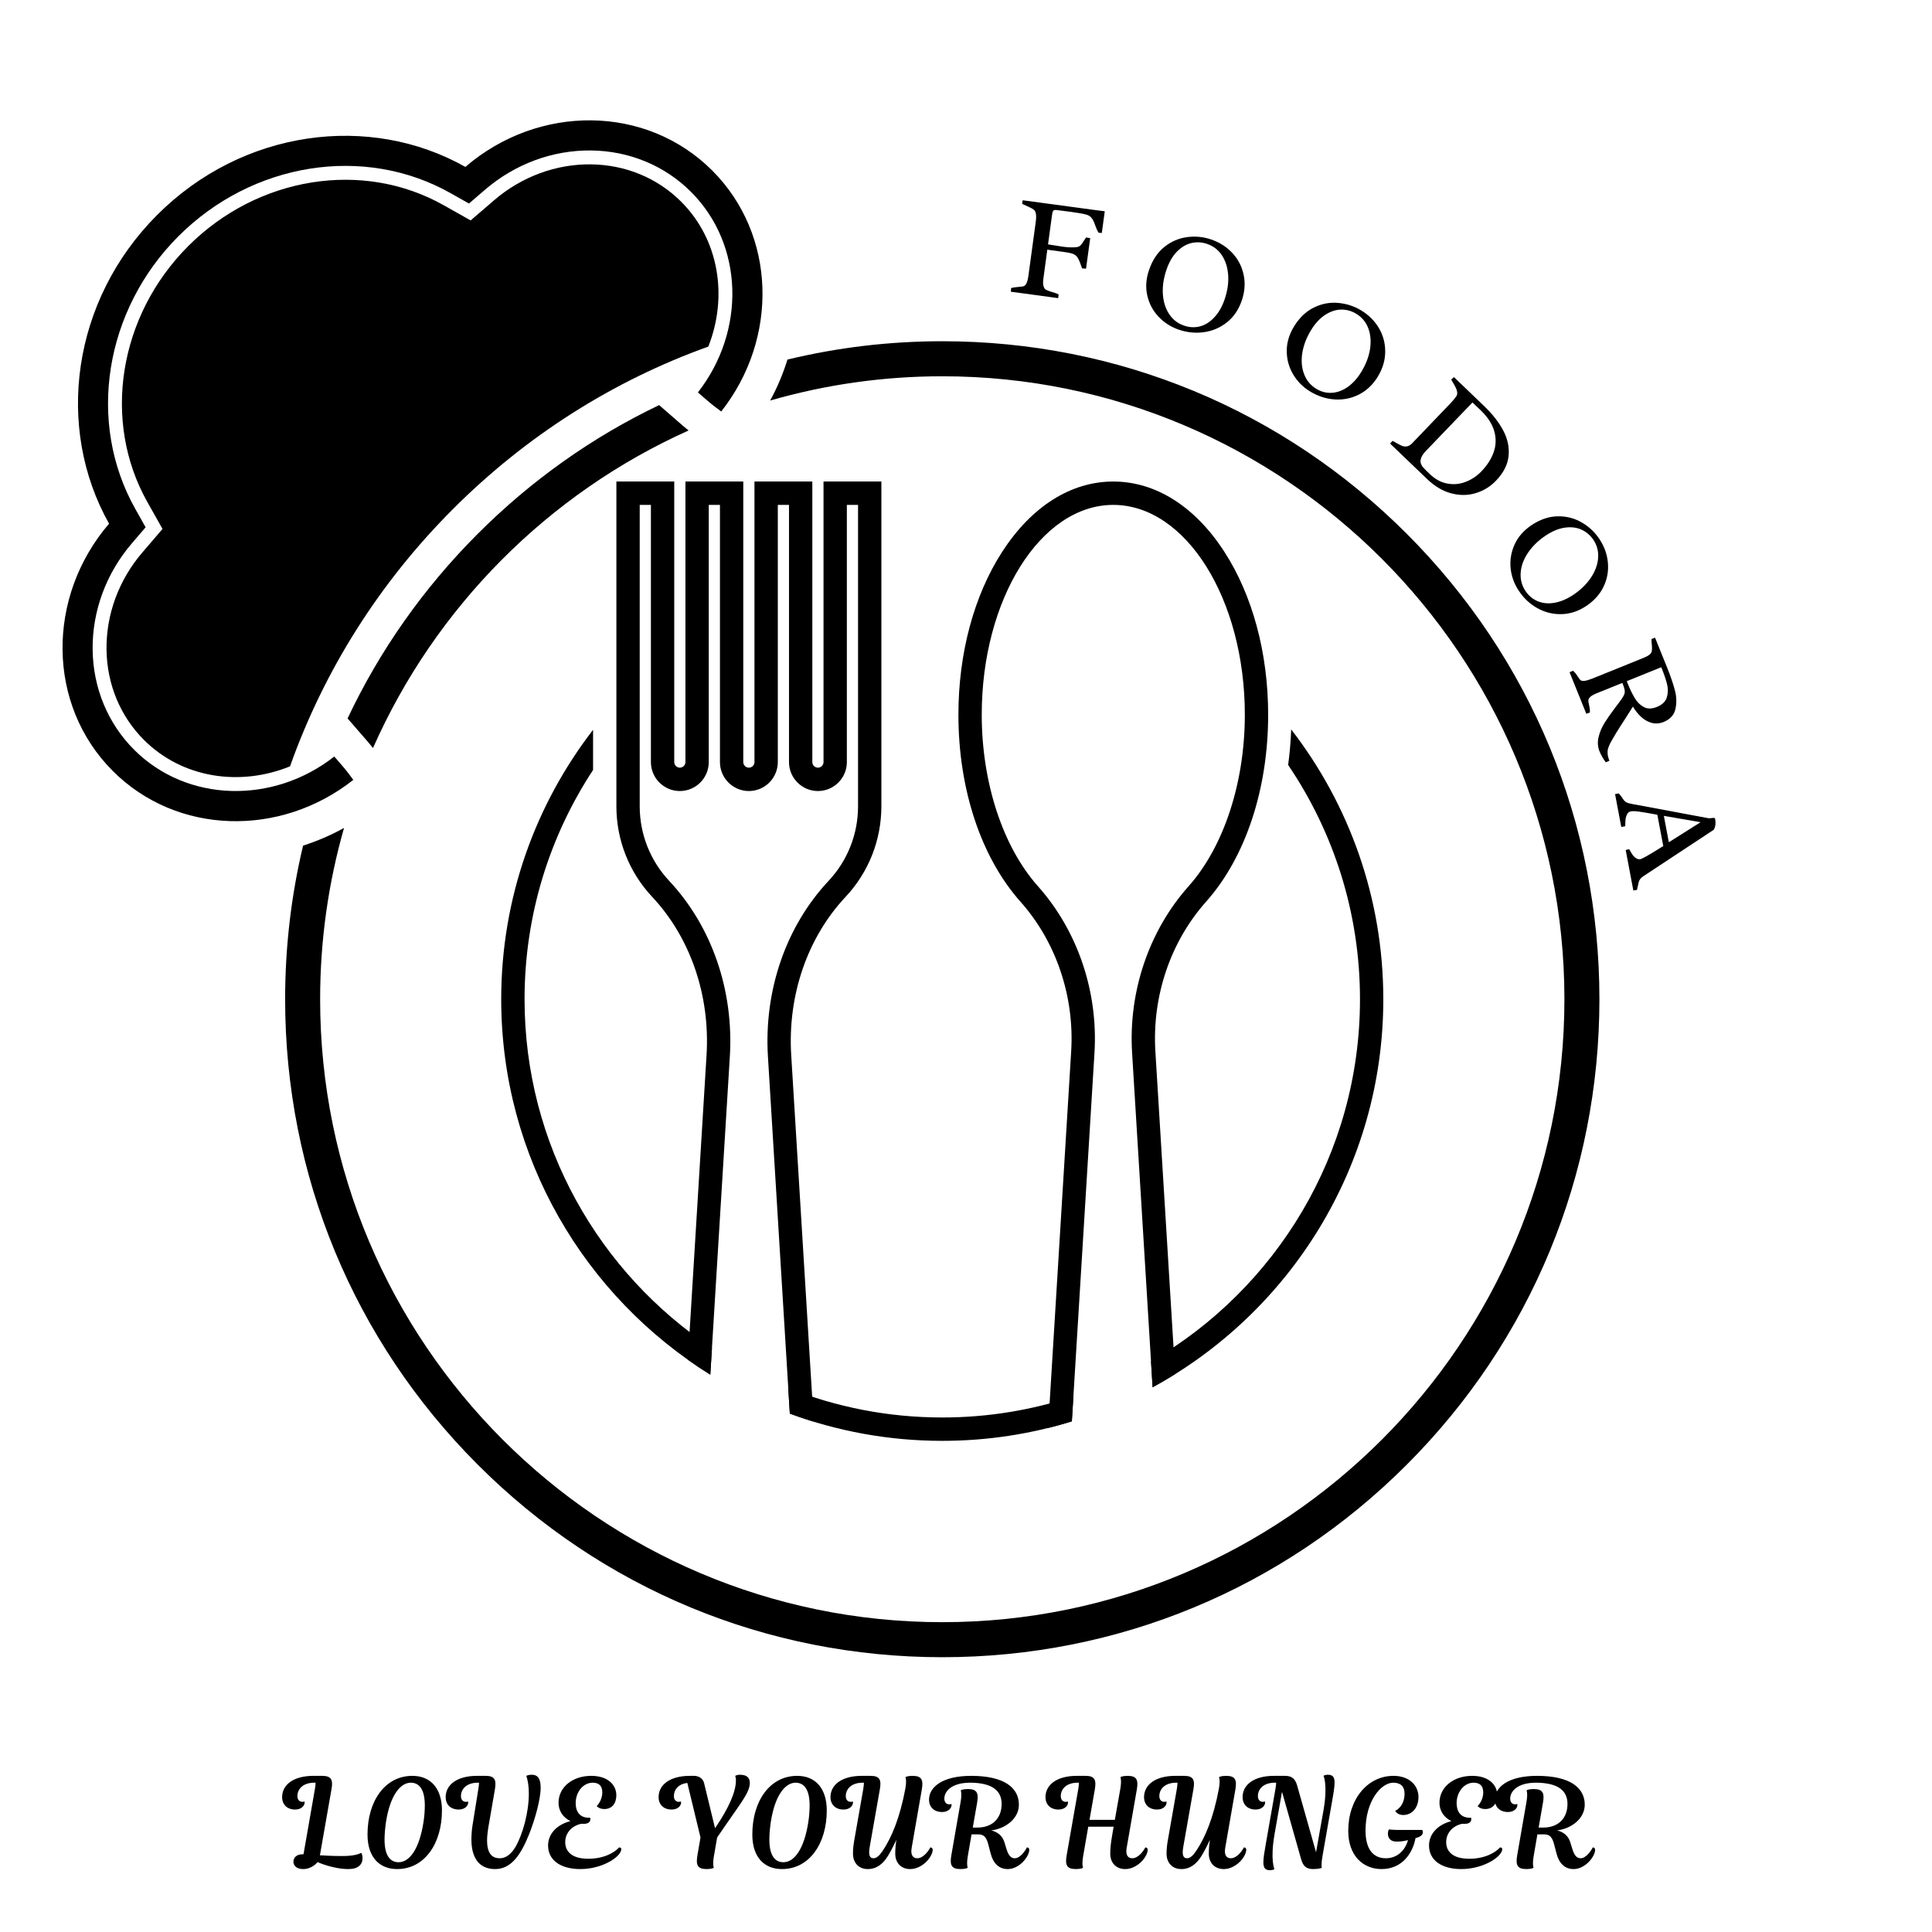 <svg width="319" height="319" viewBox="0 0 319 319" fill="none" xmlns="http://www.w3.org/2000/svg">
<path d="M232.305 88.164C211.813 67.645 184.565 56.343 155.582 56.343C146.856 56.343 138.293 57.373 130.019 59.367C129.305 61.68 128.354 63.95 127.168 66.133C136.193 63.531 145.73 62.129 155.582 62.129C212.225 62.129 258.307 108.271 258.307 164.986C258.307 221.702 212.225 267.844 155.582 267.844C98.94 267.844 52.858 221.702 52.858 164.986C52.858 155.184 54.237 145.693 56.805 136.705C54.645 137.901 52.376 138.875 50.043 139.622C48.089 147.833 47.079 156.333 47.079 164.986C47.079 194.005 58.364 221.29 78.859 241.809C99.352 262.328 126.6 273.629 155.582 273.629C184.565 273.629 211.813 262.328 232.305 241.809C252.798 221.29 264.085 194.005 264.085 164.986C264.085 135.967 252.798 108.683 232.305 88.164Z" fill="black"/>
<path d="M57.39 118.625L60.676 122.406C60.986 122.765 61.288 123.141 61.587 123.509C71.868 100.246 90.516 81.481 113.694 71.077C113.371 70.815 113.046 70.552 112.733 70.28L108.832 66.887C97.847 72.144 87.722 79.288 78.859 88.164C69.874 97.159 62.66 107.453 57.39 118.625Z" fill="black"/>
<path d="M76.839 27.56C61.019 18.631 40.041 21.38 25.939 35.502C11.836 49.621 9.091 70.625 18.007 86.466C7.619 98.574 7.716 116.378 18.615 127.291C29.205 137.894 46.285 138.286 58.337 128.766C57.749 127.946 57.078 127.085 56.313 126.201L55.194 124.912C45.105 132.824 30.88 132.541 22.127 123.775C17.797 119.439 15.372 113.577 15.295 107.267C15.219 100.904 17.522 94.666 21.775 89.709L24.045 87.064L22.337 84.023C14.305 69.758 17.233 51.253 29.451 39.018C41.669 26.783 60.155 23.855 74.4 31.893L77.434 33.605L80.076 31.332C85.03 27.072 91.257 24.769 97.614 24.845C103.914 24.919 109.769 27.348 114.099 31.684C122.855 40.45 123.134 54.688 115.235 64.793L116.525 65.913C117.405 66.681 118.266 67.352 119.083 67.944C128.594 55.875 128.201 38.772 117.611 28.168C106.712 17.253 88.931 17.16 76.839 27.56Z" fill="black"/>
<path d="M135.974 79.507V125.829C135.974 126.337 135.562 126.753 135.05 126.753C134.542 126.753 134.126 126.337 134.126 125.829V79.507H124.573V125.829C124.573 126.337 124.161 126.753 123.649 126.753C123.141 126.753 122.725 126.337 122.725 125.829V79.507H113.175V125.829C113.175 126.337 112.76 126.753 112.251 126.753C111.743 126.753 111.328 126.337 111.328 125.829V79.507H101.774V133.123C101.774 138.702 103.874 144.022 107.689 148.089C113.996 154.821 117.266 164.345 116.661 174.214L113.577 224.52C114.784 225.377 116.023 226.198 117.282 226.982L120.506 174.45C121.177 163.524 117.528 152.954 110.497 145.451C107.357 142.098 105.626 137.718 105.626 133.123V83.365H107.473V125.829C107.473 128.464 109.616 130.611 112.251 130.611C114.883 130.611 117.026 128.464 117.026 125.829V83.365H118.874V125.829C118.874 128.464 121.017 130.611 123.649 130.611C126.284 130.611 128.427 128.464 128.427 125.829V83.365H130.275V125.829C130.275 128.464 132.418 130.611 135.05 130.611C137.685 130.611 139.828 128.464 139.828 125.829V83.365H141.676V133.123C141.676 137.718 139.945 142.098 136.804 145.451C129.773 152.954 126.125 163.524 126.796 174.45L130.411 233.408C131.71 233.89 133.023 234.335 134.352 234.741L130.64 174.214C130.032 164.345 133.305 154.821 139.612 148.089C143.427 144.022 145.527 138.702 145.527 133.123V79.507H135.974Z" fill="black"/>
<path d="M209.39 118.007C209.39 107.872 206.822 98.315 202.153 91.098C197.321 83.624 190.809 79.507 183.817 79.507C176.826 79.507 170.316 83.624 165.481 91.101C160.816 98.315 158.247 107.869 158.247 118.007C158.247 130.318 161.986 141.576 168.502 148.893C174.377 155.493 177.424 164.494 176.866 173.602L173.054 235.778C174.377 235.449 175.683 235.083 176.979 234.684L180.714 173.838C181.332 163.713 177.929 153.685 171.376 146.325C165.568 139.802 162.099 129.215 162.099 118.007C162.099 98.907 171.845 83.365 183.817 83.365C195.793 83.365 205.539 98.907 205.539 118.007C205.539 129.215 202.07 139.802 196.258 146.325C189.705 153.685 186.303 163.713 186.924 173.838L190.31 229.059C191.576 228.367 192.819 227.643 194.038 226.879L190.769 173.602C190.21 164.494 193.258 155.489 199.136 148.89C205.652 141.573 209.39 130.315 209.39 118.007Z" fill="black"/>
<path d="M213.195 120.439C213.119 122.43 212.949 124.383 212.69 126.307C220.176 137.349 224.553 150.664 224.553 164.986C224.553 190.503 210.66 212.829 190.048 224.785L190.313 229.062C212.986 216.694 228.404 192.61 228.404 164.986C228.404 148.225 222.722 132.77 213.195 120.439Z" fill="black"/>
<path d="M155.582 234.046C146.604 234.046 138.024 232.318 130.152 229.182L130.411 233.412C138.26 236.316 146.74 237.904 155.582 237.904C163.026 237.904 170.21 236.778 176.975 234.688L177.234 230.557C170.419 232.82 163.142 234.046 155.582 234.046Z" fill="black"/>
<path d="M117.555 222.572C98.923 210.194 86.612 189.004 86.612 164.986C86.612 151.02 90.775 138.014 97.923 127.135V120.502C88.419 132.82 82.757 148.252 82.757 164.986C82.757 191.134 96.577 214.105 117.282 226.978L117.555 222.572Z" fill="black"/>
<path d="M74.772 84.073C86.901 71.928 101.273 62.853 116.953 57.227C120.2 49.013 118.758 39.596 112.477 33.309C108.573 29.398 103.286 27.208 97.587 27.138C91.789 27.069 86.1 29.178 81.571 33.073L77.71 36.396L73.274 33.894C59.922 26.357 42.567 29.132 31.073 40.639C19.579 52.15 16.807 69.525 24.334 82.897L26.833 87.336L23.516 91.204C19.622 95.74 17.518 101.435 17.588 107.241C17.655 112.946 19.845 118.243 23.749 122.154C30.089 128.501 39.619 129.906 47.887 126.533C53.496 110.746 62.587 96.272 74.772 84.073Z" fill="black"/>
<path d="M179.317 44.364C179.104 44.357 178.885 44.337 178.666 44.31C178.406 43.523 178.18 42.965 177.988 42.636C177.802 42.31 177.556 42.084 177.257 41.958C176.964 41.825 176.479 41.715 175.808 41.625L172.924 41.227L172.299 45.852C172.209 46.447 172.206 46.895 172.286 47.195C172.365 47.497 172.492 47.706 172.671 47.819C172.857 47.936 173.15 48.049 173.548 48.165C173.821 48.251 174.047 48.324 174.226 48.378C174.402 48.437 174.592 48.517 174.798 48.617L174.718 49.228L166.902 48.165L166.956 47.553C167.148 47.51 167.334 47.474 167.514 47.447C167.7 47.421 167.859 47.404 167.992 47.394C168.125 47.387 168.208 47.377 168.245 47.367C168.597 47.351 168.863 47.311 169.042 47.248C169.219 47.178 169.368 47.015 169.494 46.756C169.627 46.49 169.734 46.065 169.813 45.48L171.01 36.681C171.096 36.063 171.106 35.591 171.036 35.272C170.973 34.953 170.85 34.727 170.664 34.594C170.478 34.461 170.176 34.302 169.76 34.116C169.368 33.949 169.042 33.797 168.777 33.664L168.856 33.066L180.46 34.634L182.414 34.886L181.922 38.475L181.39 38.422C181.301 38.282 181.218 38.13 181.138 37.97C181.065 37.804 180.978 37.581 180.872 37.306C180.746 36.943 180.633 36.654 180.526 36.442C180.42 36.222 180.277 36.023 180.101 35.843C179.922 35.667 179.702 35.538 179.436 35.458C179.081 35.352 178.719 35.272 178.347 35.219C177.981 35.159 177.529 35.086 176.991 35.006L174.758 34.714C174.472 34.67 174.269 34.657 174.146 34.674C174.02 34.694 173.927 34.754 173.867 34.86C173.804 34.96 173.754 35.139 173.721 35.405L173.043 40.349C173.379 40.396 173.831 40.466 174.399 40.562C174.894 40.652 175.256 40.708 175.489 40.735C176.399 40.861 177.167 40.881 177.788 40.801C178.044 40.768 178.257 40.665 178.426 40.496C178.592 40.329 178.775 40.077 178.971 39.738C179.004 39.685 179.058 39.605 179.131 39.499C179.201 39.386 179.267 39.286 179.33 39.206L180.008 39.326L179.317 44.364Z" fill="black"/>
<path d="M200.017 39.552C201.4 40.03 202.559 40.781 203.5 41.798C204.447 42.818 205.061 44.018 205.347 45.4C205.64 46.776 205.527 48.201 205.015 49.68C204.51 51.142 203.706 52.315 202.609 53.202C201.509 54.086 200.256 54.631 198.848 54.837C197.439 55.05 196.023 54.91 194.608 54.425C193.305 53.973 192.188 53.249 191.258 52.259C190.334 51.265 189.723 50.099 189.424 48.75C189.121 47.394 189.228 45.985 189.743 44.523C190.301 42.911 191.142 41.658 192.268 40.761C193.391 39.867 194.637 39.333 196.003 39.153C197.375 38.967 198.715 39.1 200.017 39.552ZM195.498 53.761C196.382 54.07 197.256 54.113 198.117 53.894C198.984 53.671 199.771 53.179 200.482 52.418C201.2 51.664 201.765 50.687 202.184 49.481C202.662 48.108 202.865 46.789 202.795 45.52C202.722 44.254 202.39 43.154 201.798 42.223C201.203 41.293 200.383 40.648 199.339 40.283C198.469 39.984 197.605 39.931 196.747 40.123C195.887 40.319 195.089 40.785 194.355 41.519C193.627 42.257 193.046 43.247 192.614 44.496C192.135 45.879 191.929 47.218 192.002 48.51C192.082 49.796 192.421 50.903 193.026 51.833C193.637 52.764 194.461 53.405 195.498 53.761Z" fill="black"/>
<path d="M224.768 51.264C226.018 52.028 226.991 53.005 227.692 54.201C228.39 55.397 228.732 56.7 228.716 58.109C228.706 59.511 228.294 60.877 227.48 62.216C226.672 63.525 225.639 64.502 224.383 65.14C223.123 65.778 221.781 66.047 220.355 65.951C218.936 65.851 217.591 65.413 216.315 64.635C215.135 63.917 214.201 62.974 213.51 61.804C212.819 60.634 212.467 59.358 212.46 57.976C212.45 56.594 212.849 55.238 213.656 53.909C214.55 52.457 215.64 51.417 216.926 50.785C218.219 50.147 219.551 49.891 220.927 50.014C222.309 50.131 223.589 50.546 224.768 51.264ZM217.312 64.183C218.109 64.678 218.953 64.904 219.85 64.861C220.744 64.825 221.618 64.516 222.469 63.931C223.326 63.346 224.09 62.512 224.755 61.432C225.516 60.189 225.998 58.943 226.204 57.684C226.406 56.428 226.317 55.278 225.938 54.241C225.556 53.204 224.894 52.4 223.957 51.822C223.176 51.343 222.342 51.111 221.459 51.117C220.571 51.127 219.691 51.417 218.813 51.981C217.943 52.54 217.165 53.384 216.474 54.507C215.71 55.756 215.228 57.019 215.025 58.295C214.829 59.564 214.926 60.714 215.318 61.751C215.707 62.794 216.371 63.605 217.312 64.183Z" fill="black"/>
<path d="M239.562 66.517C239.881 66.192 240.18 65.823 240.466 65.414C240.589 65.212 240.632 64.996 240.599 64.763C240.572 64.524 240.499 64.291 240.386 64.058C240.28 63.829 240.127 63.55 239.934 63.221C239.791 62.965 239.685 62.782 239.615 62.676L240.067 62.264L245.051 67.049C246.46 68.398 247.523 69.767 248.241 71.156C248.959 72.538 249.238 73.934 249.079 75.343C248.926 76.752 248.241 78.088 247.018 79.357C246.078 80.341 244.965 81.025 243.682 81.417C242.396 81.816 241.044 81.829 239.628 81.457C238.219 81.092 236.87 80.291 235.588 79.051L229.527 73.243L229.925 72.791L230.47 73.084C230.869 73.323 231.195 73.496 231.454 73.602C231.71 73.715 231.986 73.751 232.278 73.708C232.577 73.662 232.876 73.489 233.168 73.19L239.562 66.517ZM235.401 74.492C234.93 74.978 234.651 75.453 234.564 75.915C234.484 76.383 234.66 76.845 235.096 77.297C235.395 77.616 235.714 77.935 236.053 78.254C236.963 79.131 237.947 79.663 239.004 79.849C240.067 80.035 241.08 79.932 242.047 79.543C243.021 79.161 243.872 78.59 244.599 77.829C245.563 76.825 246.241 75.762 246.633 74.639C247.022 73.522 247.052 72.379 246.726 71.209C246.397 70.033 245.669 68.897 244.546 67.807L243.124 66.451L235.401 74.492Z" fill="black"/>
<path d="M264.058 88.959C264.872 90.172 265.347 91.465 265.48 92.84C265.619 94.222 265.39 95.552 264.789 96.828C264.184 98.104 263.234 99.174 261.931 100.044C260.655 100.902 259.313 101.353 257.904 101.4C256.501 101.453 255.172 101.137 253.916 100.456C252.667 99.782 251.623 98.821 250.793 97.572C250.022 96.429 249.563 95.18 249.424 93.824C249.291 92.475 249.507 91.172 250.075 89.916C250.64 88.66 251.567 87.597 252.853 86.726C254.268 85.779 255.697 85.287 257.133 85.251C258.575 85.217 259.897 85.54 261.094 86.221C262.296 86.905 263.287 87.816 264.058 88.959ZM251.882 97.585C252.404 98.363 253.079 98.928 253.903 99.273C254.734 99.619 255.661 99.702 256.681 99.526C257.698 99.346 258.741 98.904 259.804 98.197C261.007 97.379 261.964 96.445 262.675 95.392C263.383 94.335 263.782 93.255 263.872 92.149C263.958 91.049 263.699 90.039 263.087 89.118C262.572 88.368 261.911 87.809 261.107 87.444C260.299 87.082 259.382 86.975 258.356 87.125C257.325 87.278 256.269 87.719 255.179 88.454C253.963 89.271 252.999 90.212 252.281 91.285C251.563 92.355 251.165 93.445 251.085 94.555C251.005 95.661 251.271 96.671 251.882 97.585Z" fill="black"/>
<path d="M267.769 115.392C267.955 115.116 268.082 114.894 268.155 114.727C268.234 114.558 268.274 114.375 268.274 114.182C268.274 113.996 268.224 113.75 268.128 113.451L267.876 112.76L263.715 114.435C263.19 114.648 262.825 114.847 262.612 115.033C262.406 115.219 262.293 115.405 262.267 115.591C262.247 115.784 262.283 116.05 262.373 116.389C262.426 116.628 262.466 116.841 262.492 117.027C262.519 117.22 262.522 117.429 262.506 117.652L261.921 117.851L259.156 110.992L259.715 110.753C259.901 110.903 260.05 111.052 260.166 111.205C260.279 111.355 260.406 111.531 260.539 111.737C260.688 112.003 260.834 112.192 260.977 112.308C261.117 112.421 261.343 112.458 261.655 112.415C261.974 112.378 262.439 112.235 263.051 111.989L271.265 108.666C271.777 108.464 272.146 108.268 272.368 108.082C272.587 107.895 272.714 107.703 272.74 107.497C272.774 107.294 272.78 106.998 272.754 106.606C272.7 106.191 272.677 105.829 272.687 105.516L273.272 105.29L275.292 110.288C275.831 111.634 276.243 112.84 276.528 113.903C276.821 114.973 276.861 116.01 276.648 117.014C276.442 118.024 275.791 118.755 274.694 119.207C274.01 119.479 273.345 119.529 272.7 119.353C272.062 119.173 271.481 118.841 270.959 118.356C270.434 117.868 269.989 117.306 269.617 116.668C269.527 116.801 269.098 117.479 268.328 118.702C267.743 119.595 267.258 120.353 266.879 120.974C266.507 121.593 266.161 122.191 265.842 122.769C265.682 123.114 265.566 123.41 265.496 123.659C265.433 123.905 265.417 124.184 265.443 124.497C265.47 124.816 265.566 125.188 265.736 125.613L265.124 125.866C264.672 125.218 264.33 124.616 264.101 124.058C263.798 123.294 263.749 122.496 263.955 121.666C264.157 120.842 264.49 120.061 264.951 119.326C265.41 118.599 266.015 117.738 266.759 116.748C267.228 116.143 267.563 115.691 267.769 115.392ZM268.819 113.013C269.198 113.933 269.58 114.704 269.962 115.325C270.341 115.954 270.83 116.429 271.424 116.748C272.026 117.067 272.734 117.06 273.551 116.734C274.455 116.369 275.007 115.844 275.213 115.153C275.425 114.462 275.442 113.747 275.266 113.013C275.086 112.275 274.794 111.404 274.389 110.394L274.295 110.168L268.607 112.468L268.819 113.013Z" fill="black"/>
<path d="M273.648 134.524L273.063 134.418C272.086 134.238 271.296 134.105 270.684 134.019C270.073 133.929 269.608 133.913 269.289 133.966C269.013 134.019 268.81 134.165 268.677 134.404C268.544 134.644 268.454 134.9 268.411 135.175C268.375 135.458 268.358 135.793 268.358 136.186L268.345 136.425L267.694 136.544L266.67 131.121L267.268 131.002C267.365 131.102 267.454 131.195 267.534 131.294C267.62 131.391 267.713 131.52 267.813 131.68C267.963 131.919 268.109 132.112 268.252 132.265C268.401 132.414 268.611 132.53 268.876 132.61C269.053 132.653 269.242 132.697 269.448 132.743C269.661 132.786 269.8 132.813 269.873 132.823L270.259 132.889L282.075 135.096C282.161 135.112 282.308 135.109 282.514 135.082C282.673 135.056 282.799 135.042 282.899 135.042C283.006 135.049 283.099 135.076 283.178 135.122C283.248 135.494 283.271 135.82 283.245 136.106C283.225 136.388 283.138 136.684 282.979 136.996L271.335 144.679C271.123 144.819 270.953 144.971 270.83 145.131C270.714 145.29 270.634 145.443 270.591 145.596C270.545 145.756 270.498 145.962 270.445 146.221C270.408 146.44 270.355 146.679 270.285 146.939L269.687 147.032L268.425 140.346L269.009 140.213C269.185 140.549 269.355 140.838 269.514 141.077C269.674 141.316 269.867 141.516 270.099 141.675C270.329 141.841 270.578 141.904 270.844 141.861C271.153 141.798 272.216 141.2 274.034 140.067C274.14 139.994 274.24 139.927 274.339 139.867C274.446 139.804 274.542 139.751 274.632 139.708L273.648 134.524ZM280.786 135.76L274.725 134.71L275.549 139.07L280.786 135.76Z" fill="black"/>
<path d="M50.114 306.167H49.948C48.921 306.167 48.449 306.762 48.449 307.4C48.449 307.995 48.921 308.61 50.051 308.61C51.569 308.61 52.43 307.46 52.43 307.46C52.43 307.46 54.975 308.61 57.541 308.61C59.142 308.61 59.86 307.852 59.86 306.805C59.86 306.167 59.634 305.922 59.634 305.922C59.634 305.922 58.896 306.457 56.597 306.457C55.019 306.457 53.826 306.393 52.822 306.334L54.729 295.458C55.019 293.876 54.709 293.218 53.191 293.218H51.755C48.449 293.218 46.582 294.697 46.582 296.727C46.582 297.96 47.406 298.781 48.738 298.781C49.785 298.781 50.297 298.123 50.297 297.631C50.297 297.508 50.277 297.448 50.277 297.448C50.277 297.448 50.154 297.508 49.928 297.508C49.416 297.508 49.107 297.139 49.107 296.564C49.107 295.395 50.031 294.348 51.898 294.348H52.104C52.104 294.614 52.084 294.923 52.001 295.355L50.114 306.167Z" fill="black"/>
<path d="M68.088 293.218C63.596 293.218 60.682 297.345 60.682 302.904C60.682 306.742 62.732 308.61 65.566 308.61C70.142 308.61 72.973 304.343 72.973 298.923C72.973 295.395 71.189 293.218 68.088 293.218ZM63.719 300.914C64.437 296.215 66.221 294.348 67.823 294.348C69.115 294.348 70.142 295.292 70.142 298.103C70.142 298.84 70.079 299.93 69.916 300.914C69.218 305.347 67.597 307.48 65.812 307.48C64.54 307.48 63.493 306.556 63.493 303.725C63.493 302.987 63.576 301.901 63.719 300.914Z" fill="black"/>
<path d="M81.754 308.61C84.34 308.61 85.961 306.373 87.377 302.824C88.344 300.382 89.268 297.076 89.268 295.208C89.268 293.939 88.978 293.035 87.789 293.035C87.194 293.035 86.905 293.218 86.905 293.218C87.194 294.062 87.317 295.065 87.317 296.152C87.317 299.212 86.33 302.844 85.121 304.938C84.383 306.187 83.499 306.825 82.535 306.825C81.449 306.825 80.422 306.29 80.422 303.868C80.422 303.213 80.525 302.373 80.688 301.406L81.715 295.458C81.98 293.876 81.695 293.218 80.176 293.218H78.76C75.454 293.218 73.587 294.697 73.587 296.727C73.587 297.96 74.411 298.78 75.743 298.78C76.79 298.78 77.302 298.123 77.302 297.631C77.302 297.508 77.282 297.448 77.282 297.448C77.282 297.448 77.159 297.508 76.933 297.508C76.421 297.508 76.112 297.139 76.112 296.564C76.112 295.394 77.036 294.348 78.903 294.348H79.09C79.09 294.348 79.09 294.76 78.987 295.355L78.019 301.386C77.897 302.127 77.837 303.007 77.837 303.745C77.837 306.476 78.903 308.61 81.754 308.61Z" fill="black"/>
<path d="M97.863 294.348C98.91 294.348 99.445 294.883 99.445 295.949C99.445 297.365 98.521 298.206 98.521 298.206C98.521 298.206 98.89 298.698 99.774 298.698C101.087 298.698 101.764 297.734 101.764 296.421C101.764 294.717 100.369 293.218 97.637 293.218C94.497 293.218 92.221 295.109 92.221 297.671C92.221 298.967 92.939 300.093 94.192 300.688C91.872 301.283 90.496 302.864 90.496 304.712C90.496 307.174 92.61 308.61 95.813 308.61C99.382 308.61 102.316 306.702 102.562 305.49C102.625 305.224 102.562 305.038 102.213 305.038C101.558 305.799 99.834 306.905 97.146 306.905C94.374 306.905 93.328 305.676 93.328 304.157C93.328 302.761 94.275 301.529 95.916 301.14H96.388C97.086 301.14 97.475 300.874 97.475 300.359C97.475 300.216 97.455 300.136 97.455 300.136C95.587 300.216 95.052 298.967 95.052 297.714C95.052 295.886 96.285 294.348 97.863 294.348Z" fill="black"/>
<path d="M114.573 293.218H113.918C110.612 293.218 108.744 294.697 108.744 296.727C108.744 297.96 109.569 298.78 110.901 298.78C111.948 298.78 112.459 298.123 112.459 297.631C112.459 297.508 112.44 297.448 112.44 297.448C112.44 297.448 112.317 297.508 112.091 297.508C111.579 297.508 111.27 297.139 111.27 296.564C111.27 295.497 111.988 294.574 113.486 294.388L115.663 303.396L115.148 306.373C114.882 307.952 115.168 308.61 116.686 308.61C117.53 308.61 117.856 308.404 117.856 308.404C117.856 308.404 117.63 307.892 117.879 306.456L118.411 303.396L119.644 301.592C122.003 298.123 123.807 295.989 123.807 294.411C123.807 293.527 123.315 293.035 122.166 293.035C121.674 293.035 121.388 293.218 121.388 293.218C121.388 293.218 121.511 293.487 121.511 293.959C121.511 295.989 120.175 298.697 118.351 301.429L118.062 301.858L116.258 294.431C116.071 293.65 115.394 293.218 114.573 293.218Z" fill="black"/>
<path d="M131.626 293.218C127.134 293.218 124.219 297.345 124.219 302.904C124.219 306.742 126.27 308.61 129.104 308.61C133.68 308.61 136.511 304.343 136.511 298.923C136.511 295.395 134.726 293.218 131.626 293.218ZM127.256 300.914C127.974 296.215 129.759 294.348 131.36 294.348C132.653 294.348 133.68 295.292 133.68 298.103C133.68 298.84 133.617 299.93 133.454 300.914C132.756 305.347 131.134 307.48 129.35 307.48C128.077 307.48 127.031 306.556 127.031 303.725C127.031 302.987 127.114 301.901 127.256 300.914Z" fill="black"/>
<path d="M143.611 304.895L145.272 295.458C145.561 293.876 145.252 293.218 143.734 293.218H142.298C138.992 293.218 137.124 294.697 137.124 296.727C137.124 297.96 137.948 298.781 139.281 298.781C140.328 298.781 140.839 298.123 140.839 297.631C140.839 297.508 140.819 297.448 140.819 297.448C140.819 297.448 140.697 297.508 140.471 297.508C139.959 297.508 139.65 297.139 139.65 296.564C139.65 295.395 140.574 294.348 142.441 294.348H142.647C142.647 294.614 142.604 294.943 142.544 295.355L141.045 303.891C140.922 304.629 140.839 305.244 140.839 306.064C140.839 307.583 141.803 308.61 143.282 308.61C144.76 308.61 145.827 307.726 146.628 306.413C147.12 305.593 147.572 304.712 148 303.788C147.877 304.609 147.818 305.307 147.818 306.064C147.818 307.626 148.824 308.61 150.28 308.61C152.167 308.61 153.809 306.825 153.995 305.573C154.035 305.244 153.912 305.038 153.603 305.038C153.317 305.612 152.456 306.825 151.45 306.825C150.752 306.825 150.32 306.31 150.526 305.121L152.207 295.458C152.476 293.876 152.187 293.218 150.669 293.218C149.828 293.218 149.499 293.424 149.499 293.424C149.499 293.424 149.745 293.939 149.479 295.355C148.575 300.176 147.223 303.376 145.744 305.593C145.212 306.393 144.717 306.825 144.245 306.825C143.571 306.825 143.365 306.29 143.611 304.895Z" fill="black"/>
<path d="M163.658 302.226C166.101 301.921 168.234 300.236 168.234 297.98C168.234 295.169 165.792 293.218 160.355 293.218C155.554 293.218 153.397 295.109 153.397 297.139C153.397 298.369 154.221 299.189 155.554 299.189C156.601 299.189 157.112 298.535 157.112 298.043C157.112 297.92 157.092 297.857 157.092 297.857C157.092 297.857 156.969 297.92 156.743 297.92C156.232 297.92 155.923 297.548 155.923 296.976C155.923 295.807 157.072 294.348 160.193 294.348C163.947 294.368 165.383 295.743 165.383 297.857C165.383 300.259 163.825 301.755 161.402 301.755H160.621L161.339 297.631C161.608 296.052 161.319 295.395 159.8 295.395C158.96 295.395 158.631 295.601 158.631 295.601C158.631 295.601 158.857 296.112 158.611 297.528L157.072 306.373C156.807 307.952 157.092 308.61 158.611 308.61C159.452 308.61 159.781 308.404 159.781 308.404C159.781 308.404 159.555 307.892 159.8 306.457L160.415 302.884H161.585C162.509 302.884 162.901 303.459 163.187 304.566L163.579 306.064C163.987 307.646 164.931 308.61 166.39 308.61C168.234 308.61 169.796 306.722 169.939 305.573C169.979 305.244 169.856 305.038 169.55 305.038C169.301 305.553 168.48 306.825 167.536 306.825C166.882 306.825 166.49 306.29 166.184 305.287L165.835 304.157C165.506 303.09 164.665 302.452 163.658 302.226Z" fill="black"/>
<path d="M183.873 301.612L183.604 303.213C183.421 304.3 183.318 305.121 183.318 306.064C183.318 307.626 184.325 308.61 185.78 308.61C187.668 308.61 189.309 306.825 189.495 305.573C189.535 305.244 189.412 305.038 189.103 305.038C188.818 305.612 187.957 306.825 186.95 306.825C186.252 306.825 185.82 306.31 186.026 305.121L187.708 295.458C187.977 293.876 187.688 293.218 186.169 293.218C185.329 293.218 185 293.424 185 293.424C185 293.424 185.226 293.939 184.98 295.355L184.076 300.485H179.892L180.773 295.458C181.039 293.876 180.753 293.218 179.234 293.218H177.799C174.493 293.218 172.625 294.697 172.625 296.727C172.625 297.96 173.449 298.781 174.782 298.781C175.828 298.781 176.34 298.123 176.34 297.631C176.34 297.508 176.32 297.448 176.32 297.448C176.32 297.448 176.197 297.508 175.971 297.508C175.459 297.508 175.15 297.139 175.15 296.564C175.15 295.395 176.074 294.348 177.942 294.348H178.148C178.148 294.614 178.105 294.943 178.045 295.355L176.114 306.373C175.848 307.952 176.134 308.61 177.653 308.61C178.497 308.61 178.822 308.404 178.822 308.404C178.822 308.404 178.6 307.892 178.846 306.457L179.686 301.612H183.873Z" fill="black"/>
<path d="M195.384 304.895L197.046 295.458C197.335 293.876 197.026 293.218 195.507 293.218H194.072C190.765 293.218 188.898 294.697 188.898 296.727C188.898 297.96 189.722 298.781 191.054 298.781C192.101 298.781 192.613 298.123 192.613 297.631C192.613 297.508 192.593 297.448 192.593 297.448C192.593 297.448 192.47 297.508 192.244 297.508C191.732 297.508 191.423 297.139 191.423 296.564C191.423 295.395 192.347 294.348 194.214 294.348H194.421C194.421 294.614 194.377 294.943 194.318 295.355L192.819 303.891C192.696 304.629 192.613 305.244 192.613 306.064C192.613 307.583 193.576 308.61 195.055 308.61C196.534 308.61 197.601 307.726 198.401 306.413C198.893 305.593 199.345 304.712 199.774 303.788C199.651 304.609 199.591 305.307 199.591 306.064C199.591 307.626 200.598 308.61 202.053 308.61C203.941 308.61 205.582 306.825 205.768 305.573C205.808 305.244 205.685 305.038 205.376 305.038C205.09 305.612 204.23 306.825 203.223 306.825C202.525 306.825 202.093 306.31 202.299 305.121L203.981 295.458C204.25 293.876 203.961 293.218 202.442 293.218C201.601 293.218 201.272 293.424 201.272 293.424C201.272 293.424 201.518 293.939 201.252 295.355C200.349 300.176 198.996 303.376 197.517 305.593C196.986 306.393 196.491 306.825 196.019 306.825C195.344 306.825 195.138 306.29 195.384 304.895Z" fill="black"/>
<path d="M210.59 295.394L209.009 304.423C208.763 305.798 208.6 306.805 208.6 307.503C208.6 308.447 208.929 308.796 209.706 308.796C210.221 308.796 210.424 308.61 210.424 308.61C210.424 308.61 209.706 307.091 210.447 302.844L211.677 295.846L214.837 306.988C215.146 308.075 215.658 308.61 216.788 308.61C217.854 308.61 218.243 308.404 218.243 308.404C218.223 308.344 218.12 307.809 218.366 306.433L219.948 297.405C220.194 296.029 220.356 295.026 220.356 294.328C220.356 293.384 220.031 293.035 219.25 293.035C218.735 293.035 218.532 293.218 218.532 293.218C218.532 293.218 219.27 294.736 218.512 298.986L217.299 305.838L214.182 294.839C213.853 293.65 213.259 293.218 212.169 293.218H210.344C207.038 293.218 205.171 294.697 205.171 296.727C205.171 297.96 205.995 298.78 207.327 298.78C208.374 298.78 208.886 298.123 208.886 297.631C208.886 297.508 208.866 297.448 208.866 297.448C208.866 297.448 208.743 297.508 208.517 297.508C208.005 297.508 207.696 297.139 207.696 296.564C207.696 295.394 208.62 294.348 210.487 294.348H210.713C210.693 294.637 210.713 294.677 210.59 295.394Z" fill="black"/>
<path d="M234.824 302.147H230.76C230.022 302.147 229.325 302.064 229.325 302.064C229.325 302.064 229.162 302.329 229.162 302.761C229.162 303.562 229.673 304.074 230.557 304.074C231.275 304.074 231.83 303.994 232.485 303.828C231.953 305.676 230.577 306.825 228.833 306.825C226.679 306.825 225.467 305.264 225.467 302.25C225.467 297.345 228.052 294.348 230.042 294.348C231.255 294.348 231.91 294.963 231.91 296.132C231.91 298.369 230.371 298.987 230.371 298.987C230.371 298.987 230.7 299.684 231.684 299.684C233.123 299.684 234.209 298.515 234.209 296.707C234.209 294.78 232.671 293.218 230.085 293.218C225.879 293.218 222.616 296.953 222.616 302.31C222.616 306.393 225.058 308.61 228.115 308.61C231.458 308.61 233.265 306.044 233.717 303.499C234.455 303.316 234.927 303.027 234.927 302.535C234.927 302.29 234.824 302.147 234.824 302.147Z" fill="black"/>
<path d="M243.319 294.348C244.366 294.348 244.901 294.883 244.901 295.949C244.901 297.365 243.977 298.206 243.977 298.206C243.977 298.206 244.346 298.698 245.23 298.698C246.542 298.698 247.22 297.734 247.22 296.421C247.22 294.717 245.825 293.218 243.093 293.218C239.953 293.218 237.677 295.109 237.677 297.671C237.677 298.967 238.395 300.093 239.647 300.688C237.328 301.283 235.952 302.864 235.952 304.712C235.952 307.174 238.066 308.61 241.269 308.61C244.838 308.61 247.772 306.702 248.018 305.49C248.081 305.224 248.018 305.038 247.669 305.038C247.014 305.799 245.29 306.905 242.601 306.905C239.83 306.905 238.783 305.676 238.783 304.157C238.783 302.761 239.73 301.529 241.372 301.14H241.844C242.542 301.14 242.93 300.874 242.93 300.359C242.93 300.216 242.91 300.136 242.91 300.136C241.043 300.216 240.508 298.967 240.508 297.714C240.508 295.886 241.741 294.348 243.319 294.348Z" fill="black"/>
<path d="M257.089 302.226C259.531 301.921 261.664 300.236 261.664 297.98C261.664 295.169 259.222 293.218 253.786 293.218C248.984 293.218 246.827 295.109 246.827 297.139C246.827 298.369 247.652 299.189 248.984 299.189C250.031 299.189 250.542 298.535 250.542 298.043C250.542 297.92 250.523 297.857 250.523 297.857C250.523 297.857 250.4 297.92 250.174 297.92C249.662 297.92 249.353 297.548 249.353 296.976C249.353 295.807 250.503 294.348 253.623 294.348C257.378 294.368 258.813 295.743 258.813 297.857C258.813 300.259 257.255 301.755 254.832 301.755H254.051L254.769 297.631C255.038 296.052 254.749 295.395 253.231 295.395C252.39 295.395 252.061 295.601 252.061 295.601C252.061 295.601 252.287 296.112 252.041 297.528L250.503 306.373C250.237 307.952 250.523 308.61 252.041 308.61C252.882 308.61 253.211 308.404 253.211 308.404C253.211 308.404 252.985 307.892 253.231 306.457L253.845 302.884H255.015C255.939 302.884 256.331 303.459 256.617 304.566L257.009 306.064C257.418 307.646 258.361 308.61 259.82 308.61C261.664 308.61 263.226 306.722 263.369 305.573C263.409 305.244 263.286 305.038 262.98 305.038C262.731 305.553 261.91 306.825 260.966 306.825C260.312 306.825 259.92 306.29 259.614 305.287L259.265 304.157C258.936 303.09 258.095 302.452 257.089 302.226Z" fill="black"/>
</svg>
